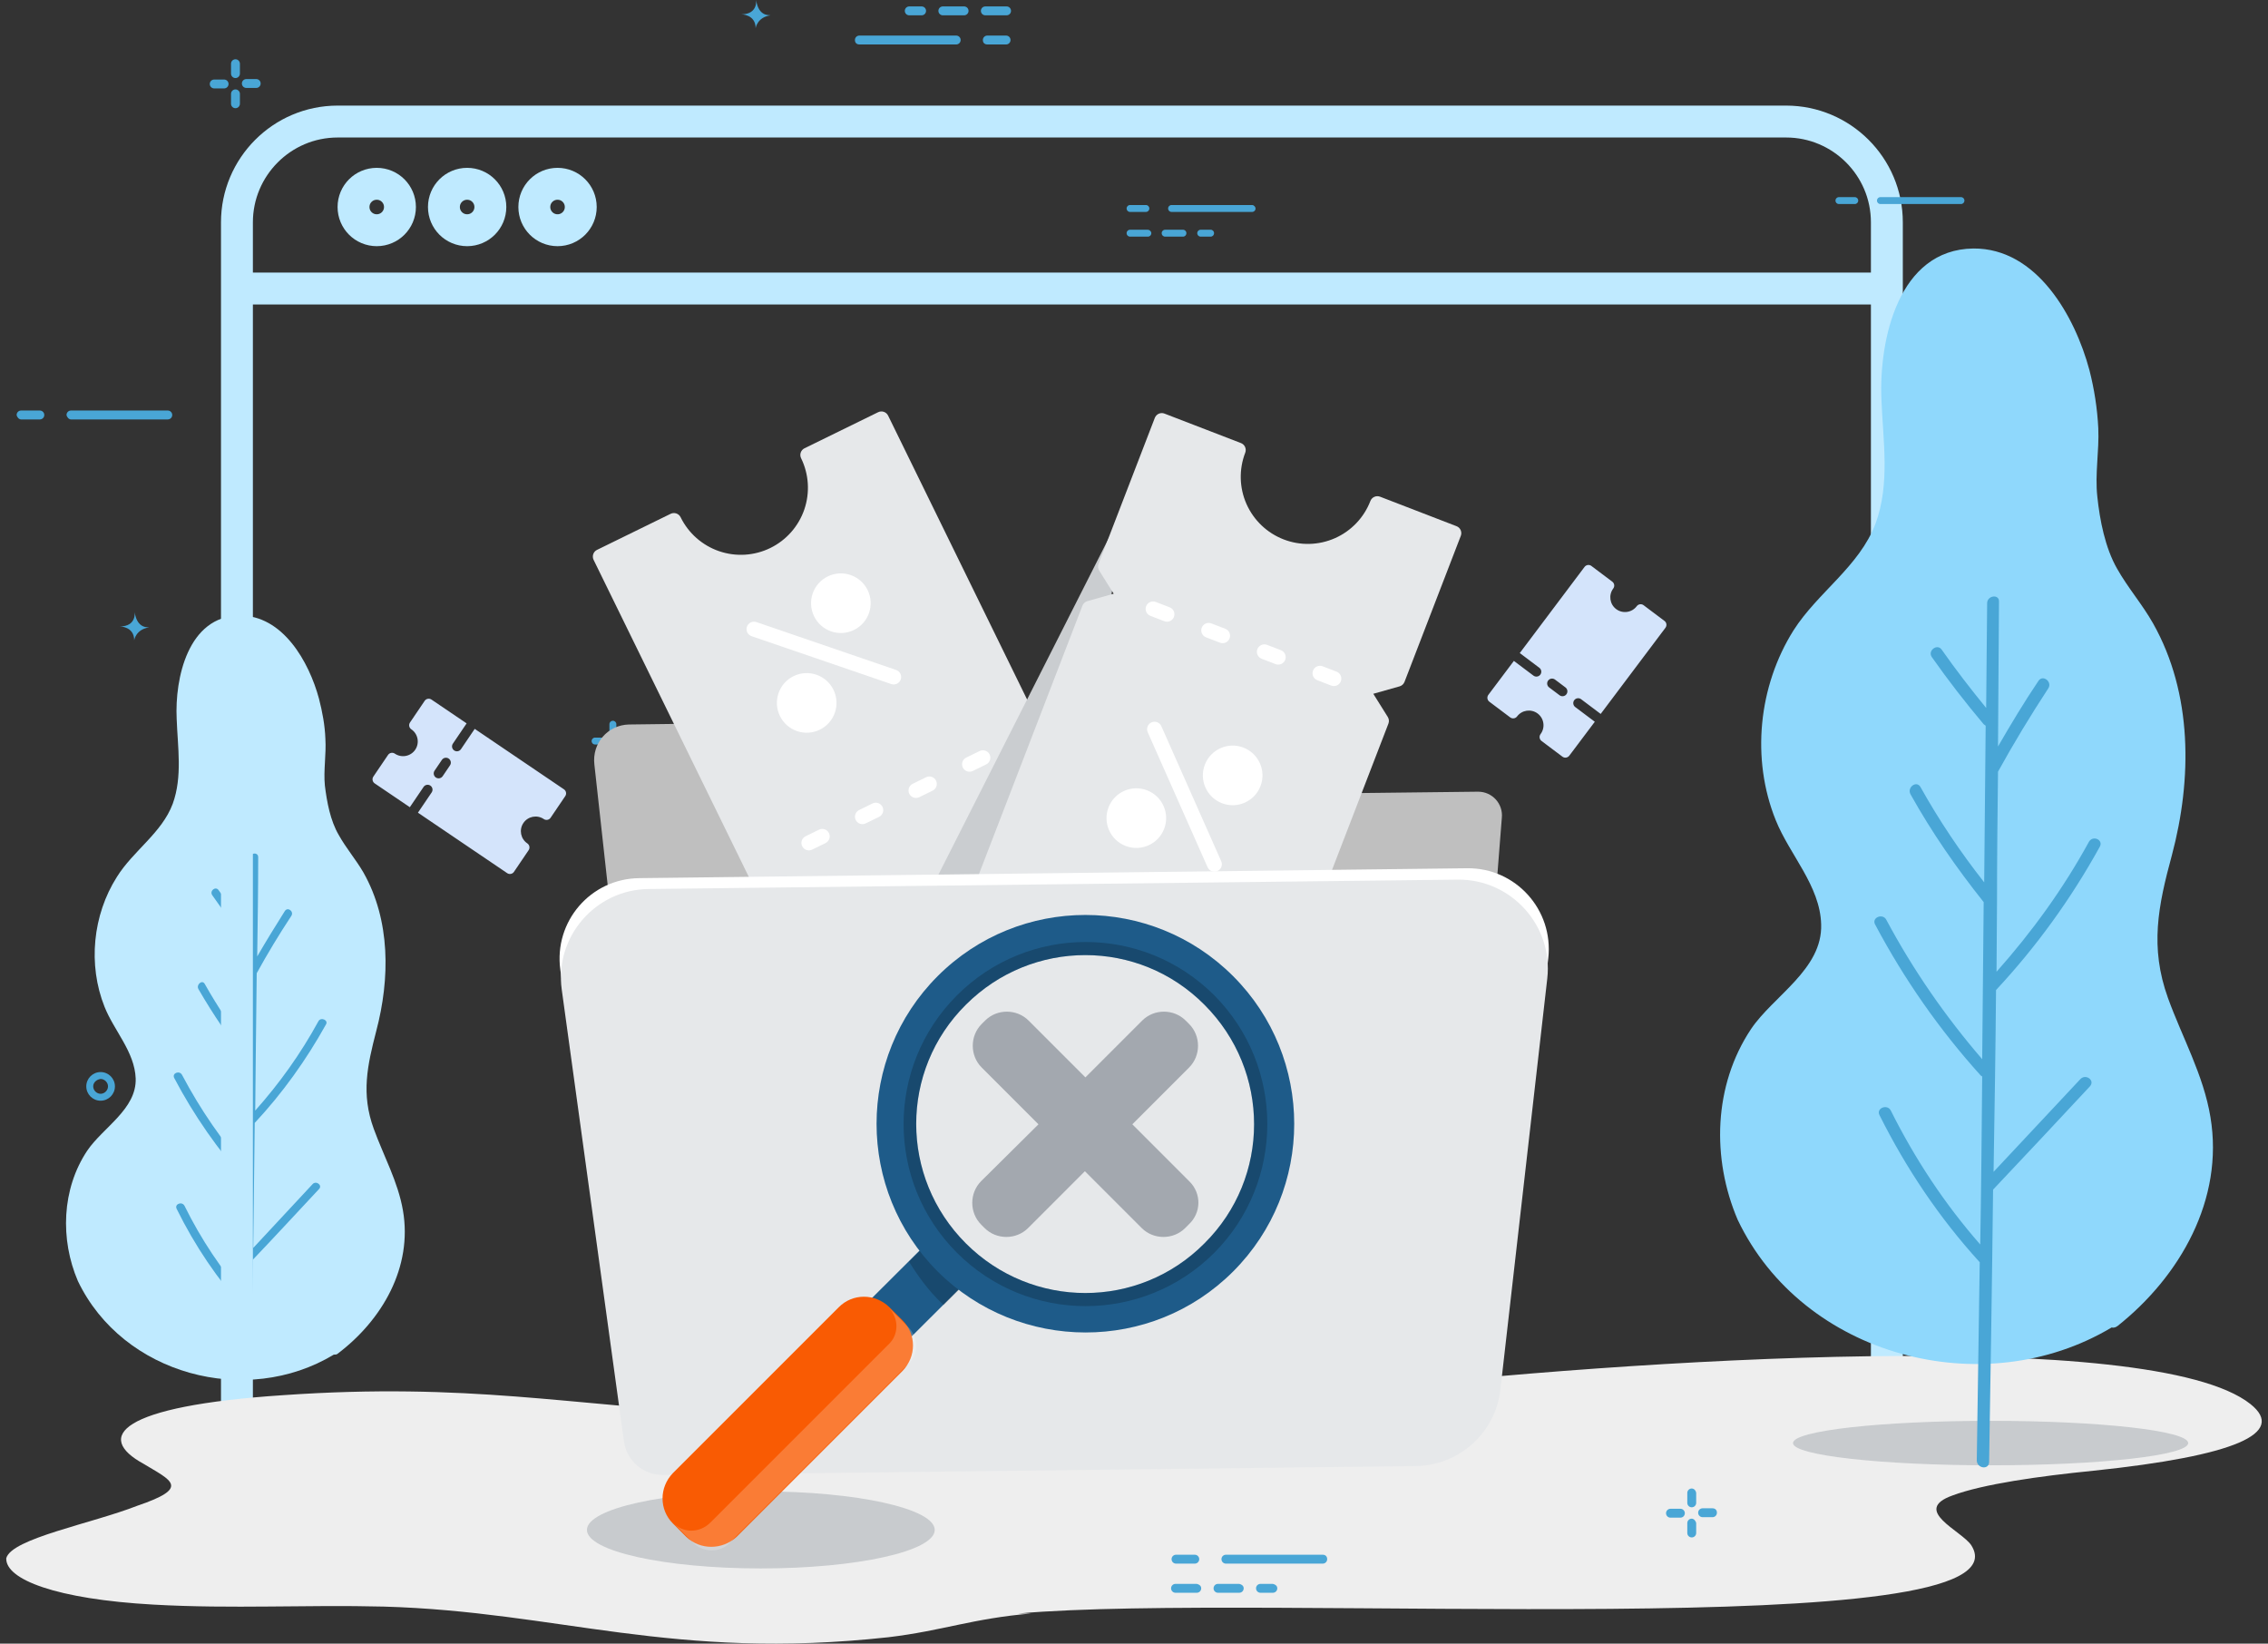<svg width="138" height="100" viewBox="0 0 138 100" fill="none" xmlns="http://www.w3.org/2000/svg">
<rect x="0" y="0" width="138" height="100" fill="#333333" stroke="none"/>
<path d="M24.517 73.641C24.216 71.897 23.344 70.334 22.743 68.681C21.962 66.547 22.352 64.834 22.893 62.73C23.735 59.544 23.765 55.997 22.112 53.081C21.661 52.3 21.06 51.608 20.609 50.797C20.098 49.925 19.888 48.783 19.767 47.791C19.677 46.859 19.858 45.898 19.798 44.936C19.767 44.124 19.617 43.313 19.407 42.501C18.806 40.277 17.213 37.421 14.568 37.451C11.442 37.481 10.63 41.269 10.75 43.733C10.81 45.447 11.111 47.25 10.51 48.903C9.849 50.677 8.105 51.759 7.113 53.352C5.641 55.666 5.34 58.702 6.362 61.257C6.933 62.7 8.195 63.992 8.256 65.615C8.316 67.479 6.272 68.591 5.31 70.004C3.747 72.348 3.657 75.414 4.739 77.939C7.474 83.65 14.988 85.633 20.309 82.417C20.399 82.417 20.489 82.417 20.549 82.357C23.254 80.313 25.118 77.097 24.517 73.641Z" fill="#BFEAFF"/>
<path d="M14.808 87.978C14.868 85.213 14.898 82.478 14.928 79.712C13.245 77.849 11.862 75.805 10.75 73.55C10.6 73.25 11.081 73.07 11.231 73.37C12.223 75.384 13.486 77.278 14.958 78.961C14.988 76.616 15.018 74.302 15.049 71.957C15.018 71.957 15.018 71.927 14.988 71.897C13.275 69.974 11.802 67.87 10.6 65.585C10.45 65.285 10.931 65.104 11.081 65.405C12.193 67.509 13.516 69.433 15.079 71.206C15.109 69.012 15.139 66.818 15.139 64.653C13.996 63.241 12.975 61.738 12.073 60.175C11.922 59.904 12.313 59.574 12.464 59.874C13.245 61.257 14.147 62.61 15.109 63.872C15.139 61.678 15.139 59.514 15.169 57.319C15.139 57.319 15.109 57.289 15.079 57.259C14.297 56.358 13.576 55.426 12.914 54.464C12.734 54.194 13.125 53.893 13.305 54.163C13.906 55.005 14.508 55.817 15.169 56.598C15.169 55.125 15.199 53.683 15.199 52.21C15.199 51.879 15.71 51.819 15.71 52.15C15.71 54.163 15.68 56.177 15.65 58.191C16.191 57.259 16.762 56.328 17.333 55.426C17.513 55.155 17.904 55.456 17.724 55.727C16.972 56.869 16.281 58.011 15.62 59.213C15.59 60.986 15.59 62.76 15.559 64.533C15.559 64.563 15.559 64.563 15.559 64.593C15.559 65.585 15.529 66.577 15.529 67.569C17.002 65.916 18.295 64.112 19.377 62.129C19.527 61.858 20.008 62.069 19.828 62.339C18.625 64.503 17.183 66.517 15.499 68.32C15.469 70.845 15.439 73.37 15.409 75.925C16.611 74.633 17.814 73.34 19.016 72.048C19.227 71.807 19.647 72.108 19.407 72.348C18.054 73.791 16.732 75.234 15.379 76.647C15.319 80.434 15.259 84.221 15.199 88.038C15.289 88.369 14.778 88.309 14.808 87.978Z" fill="#49A6D6"/>
<path d="M14.447 17.554H114.809" stroke="#BFEAFF" stroke-width="1.941" stroke-miterlimit="10"/>
<path d="M108.677 91.676H20.549C17.183 91.676 14.417 88.94 14.417 85.544V13.526C14.417 10.16 17.153 7.395 20.549 7.395H108.677C112.044 7.395 114.809 10.13 114.809 13.526V85.544C114.809 88.94 112.074 91.676 108.677 91.676Z" stroke="#BFEAFF" stroke-width="1.941" stroke-miterlimit="10"/>
<path d="M24.336 12.594C24.336 13.376 23.705 14.007 22.924 14.007C22.142 14.007 21.511 13.376 21.511 12.594C21.511 11.813 22.142 11.182 22.924 11.182C23.705 11.182 24.336 11.813 24.336 12.594Z" stroke="#BFEAFF" stroke-width="1.941" stroke-miterlimit="10"/>
<path d="M29.837 12.594C29.837 13.376 29.206 14.007 28.424 14.007C27.643 14.007 27.011 13.376 27.011 12.594C27.011 11.813 27.643 11.182 28.424 11.182C29.206 11.182 29.837 11.813 29.837 12.594Z" stroke="#BFEAFF" stroke-width="1.941" stroke-miterlimit="10"/>
<path d="M35.337 12.594C35.337 13.376 34.706 14.007 33.925 14.007C33.143 14.007 32.512 13.376 32.512 12.594C32.512 11.813 33.143 11.182 33.925 11.182C34.706 11.182 35.337 11.813 35.337 12.594Z" stroke="#BFEAFF" stroke-width="1.941" stroke-miterlimit="10"/>
<path d="M61.968 98.167C76.757 96.845 123.796 100.121 119.949 94.019C119.348 93.118 116.282 91.885 118.807 90.984C120.67 90.292 124.067 89.811 127.373 89.481C136 88.579 139.156 87.196 136.931 85.423C130.95 80.674 99.149 82.688 82.467 84.611C70.625 86.024 56.588 86.595 44.264 85.994C34.616 85.513 28.544 84.1 17.243 84.882C7.204 85.543 5.761 87.437 8.737 89.06C10.42 90.082 11.622 90.503 8.346 91.615C5.58 92.697 0.711 93.599 0.381 94.801C0.32 96.093 3.416 97.296 9.338 97.626C14.177 97.897 18.565 97.626 23.344 97.746C33.985 98.047 40.898 101.053 54.063 99.61C57.339 99.219 59.173 98.468 62.75 98.167" fill="#EEEEEE"/>
<path opacity="0.5" d="M121.121 89.15C127.764 89.15 133.144 88.549 133.144 87.798C133.144 87.046 127.764 86.445 121.121 86.445C114.479 86.445 109.098 87.046 109.098 87.798C109.098 88.549 114.479 89.15 121.121 89.15Z" fill="#A3A8AF"/>
<path d="M80.484 94.591H74.592C74.442 94.591 74.322 94.711 74.322 94.861C74.322 95.012 74.442 95.132 74.592 95.132H80.484C80.634 95.132 80.754 95.012 80.754 94.861C80.754 94.681 80.634 94.591 80.484 94.591Z" fill="#49A6D6"/>
<path d="M72.699 94.591H71.557C71.406 94.591 71.286 94.711 71.286 94.861C71.286 95.012 71.406 95.132 71.557 95.132H72.699C72.849 95.132 72.969 95.012 72.969 94.861C72.969 94.711 72.849 94.591 72.699 94.591Z" fill="#49A6D6"/>
<path d="M77.718 96.635C77.718 96.785 77.598 96.905 77.448 96.905H76.696C76.546 96.905 76.426 96.785 76.426 96.635C76.426 96.484 76.546 96.364 76.696 96.364H77.448C77.598 96.394 77.718 96.484 77.718 96.635ZM75.674 96.635C75.674 96.785 75.554 96.905 75.404 96.905H74.111C73.961 96.905 73.841 96.785 73.841 96.635C73.841 96.484 73.961 96.364 74.111 96.364H75.404C75.554 96.394 75.674 96.484 75.674 96.635ZM73.089 96.635C73.089 96.785 72.969 96.905 72.819 96.905H71.526C71.376 96.905 71.256 96.785 71.256 96.635C71.256 96.484 71.376 96.364 71.526 96.364H72.819C72.969 96.394 73.089 96.484 73.089 96.635Z" fill="#49A6D6"/>
<path d="M102.936 92.397C102.786 92.397 102.666 92.517 102.666 92.667V93.268C102.666 93.418 102.786 93.539 102.936 93.539C103.087 93.539 103.207 93.418 103.207 93.268V92.667C103.177 92.517 103.057 92.397 102.936 92.397Z" fill="#49A6D6"/>
<path d="M102.245 91.795H101.644C101.494 91.795 101.373 91.915 101.373 92.065C101.373 92.216 101.494 92.336 101.644 92.336H102.245C102.395 92.336 102.516 92.216 102.516 92.065C102.516 91.915 102.395 91.795 102.245 91.795Z" fill="#49A6D6"/>
<path d="M102.936 90.562C102.786 90.562 102.666 90.683 102.666 90.833V91.434C102.666 91.585 102.786 91.705 102.936 91.705C103.087 91.705 103.207 91.585 103.207 91.434V90.833C103.177 90.653 103.057 90.562 102.936 90.562Z" fill="#49A6D6"/>
<path d="M104.199 91.766H103.598C103.447 91.766 103.327 91.886 103.327 92.036C103.327 92.186 103.447 92.307 103.598 92.307H104.199C104.349 92.307 104.469 92.186 104.469 92.036C104.469 91.856 104.349 91.766 104.199 91.766Z" fill="#49A6D6"/>
<path d="M14.327 5.44C14.177 5.44 14.057 5.561 14.057 5.711V6.312C14.057 6.462 14.177 6.583 14.327 6.583C14.477 6.583 14.598 6.462 14.598 6.312V5.711C14.598 5.561 14.477 5.44 14.327 5.44Z" fill="#49A6D6"/>
<path d="M13.636 4.839H13.035C12.884 4.839 12.764 4.959 12.764 5.109C12.764 5.26 12.884 5.38 13.035 5.38H13.636C13.786 5.38 13.906 5.26 13.906 5.109C13.906 4.959 13.786 4.839 13.636 4.839Z" fill="#49A6D6"/>
<path d="M14.327 3.606C14.177 3.606 14.057 3.727 14.057 3.877V4.478C14.057 4.628 14.177 4.749 14.327 4.749C14.477 4.749 14.598 4.628 14.598 4.478V3.877C14.598 3.727 14.477 3.606 14.327 3.606Z" fill="#49A6D6"/>
<path d="M15.59 4.81H14.989C14.838 4.81 14.718 4.93 14.718 5.08C14.718 5.23 14.838 5.351 14.989 5.351H15.59C15.74 5.351 15.86 5.23 15.86 5.08C15.86 4.93 15.74 4.81 15.59 4.81Z" fill="#49A6D6"/>
<path d="M52.29 2.705H58.181C58.331 2.705 58.452 2.585 58.452 2.435C58.452 2.284 58.331 2.164 58.181 2.164H52.29C52.139 2.164 52.019 2.284 52.019 2.435C52.019 2.615 52.139 2.705 52.29 2.705Z" fill="#49A6D6"/>
<path d="M60.075 2.705H61.217C61.367 2.705 61.487 2.585 61.487 2.435C61.487 2.284 61.367 2.164 61.217 2.164H60.075C59.924 2.164 59.804 2.284 59.804 2.435C59.804 2.615 59.924 2.705 60.075 2.705Z" fill="#49A6D6"/>
<path d="M55.055 0.661C55.055 0.511 55.175 0.391 55.325 0.391H56.077C56.227 0.391 56.347 0.511 56.347 0.661C56.347 0.811 56.227 0.932 56.077 0.932H55.325C55.175 0.932 55.055 0.811 55.055 0.661ZM57.099 0.661C57.099 0.511 57.219 0.391 57.369 0.391H58.662C58.812 0.391 58.932 0.511 58.932 0.661C58.932 0.811 58.812 0.932 58.662 0.932H57.369C57.219 0.932 57.099 0.811 57.099 0.661ZM59.684 0.661C59.684 0.511 59.804 0.391 59.954 0.391H61.247C61.397 0.391 61.517 0.511 61.517 0.661C61.517 0.811 61.397 0.932 61.247 0.932H59.954C59.804 0.932 59.684 0.811 59.684 0.661Z" fill="#49A6D6"/>
<path d="M4.318 25.519H10.209C10.36 25.519 10.48 25.398 10.48 25.248C10.48 25.098 10.36 24.977 10.209 24.977H4.318C4.168 24.977 4.048 25.098 4.048 25.248C4.078 25.398 4.198 25.519 4.318 25.519Z" fill="#49A6D6"/>
<path d="M1.282 25.519H2.424C2.575 25.519 2.695 25.398 2.695 25.248C2.695 25.098 2.575 24.977 2.424 24.977H1.282C1.132 24.977 1.012 25.098 1.012 25.248C1.042 25.398 1.162 25.519 1.282 25.519Z" fill="#49A6D6"/>
<path d="M46.008 0C46.008 0 46.128 0.872 45.106 0.872C45.106 0.872 45.978 0.872 45.978 1.713C45.978 1.713 46.068 1.052 46.88 0.932C46.849 0.902 46.158 1.052 46.008 0Z" fill="#49A6D6"/>
<path d="M8.195 37.241C8.195 37.241 8.316 38.113 7.294 38.113C7.294 38.113 8.165 38.113 8.165 38.955C8.165 38.955 8.256 38.293 9.067 38.173C9.037 38.143 8.346 38.293 8.195 37.241Z" fill="#49A6D6"/>
<path d="M5.25 66.096C5.25 65.615 5.641 65.225 6.121 65.225C6.602 65.225 6.993 65.615 6.993 66.096C6.993 66.577 6.602 66.968 6.121 66.968C5.641 66.968 5.25 66.577 5.25 66.096ZM5.671 66.096C5.671 66.337 5.881 66.547 6.121 66.547C6.362 66.547 6.572 66.337 6.572 66.096C6.572 65.856 6.362 65.645 6.121 65.645C5.881 65.675 5.671 65.856 5.671 66.096Z" fill="#49A6D6"/>
<path d="M69.723 12.474H68.761C68.641 12.474 68.551 12.564 68.551 12.684C68.551 12.804 68.641 12.894 68.761 12.894H69.723C69.843 12.894 69.933 12.804 69.933 12.684C69.933 12.564 69.843 12.474 69.723 12.474Z" fill="#49A6D6"/>
<path d="M76.185 12.474H71.286C71.166 12.474 71.076 12.564 71.076 12.684C71.076 12.804 71.166 12.894 71.286 12.894H76.185C76.306 12.894 76.396 12.804 76.396 12.684C76.396 12.594 76.306 12.474 76.185 12.474Z" fill="#49A6D6"/>
<path d="M73.871 14.187C73.871 14.307 73.781 14.397 73.66 14.397H73.059C72.939 14.397 72.849 14.307 72.849 14.187C72.849 14.067 72.939 13.977 73.059 13.977H73.66C73.781 13.977 73.871 14.067 73.871 14.187ZM72.188 14.187C72.188 14.307 72.098 14.397 71.977 14.397H70.895C70.775 14.397 70.685 14.307 70.685 14.187C70.685 14.067 70.775 13.977 70.895 13.977H71.977C72.098 13.977 72.188 14.067 72.188 14.187ZM70.054 14.187C70.054 14.307 69.963 14.397 69.843 14.397H68.761C68.641 14.397 68.551 14.307 68.551 14.187C68.551 14.067 68.641 13.977 68.761 13.977H69.843C69.933 13.977 70.054 14.067 70.054 14.187Z" fill="#49A6D6"/>
<path d="M37.291 45.387C37.171 45.387 37.081 45.477 37.081 45.597V46.108C37.081 46.228 37.171 46.319 37.291 46.319C37.411 46.319 37.502 46.228 37.502 46.108V45.597C37.502 45.477 37.411 45.387 37.291 45.387Z" fill="#49A6D6"/>
<path d="M36.72 44.876H36.209C36.089 44.876 35.999 44.966 35.999 45.086C35.999 45.207 36.089 45.297 36.209 45.297H36.72C36.84 45.297 36.93 45.207 36.93 45.086C36.93 44.966 36.84 44.876 36.72 44.876Z" fill="#49A6D6"/>
<path d="M37.291 43.853C37.171 43.853 37.081 43.944 37.081 44.064V44.575C37.081 44.695 37.171 44.785 37.291 44.785C37.411 44.785 37.502 44.695 37.502 44.575V44.064C37.502 43.944 37.411 43.853 37.291 43.853Z" fill="#49A6D6"/>
<path d="M38.343 44.846H37.832C37.712 44.846 37.622 44.936 37.622 45.056C37.622 45.176 37.712 45.267 37.832 45.267H38.343C38.463 45.267 38.554 45.176 38.554 45.056C38.554 44.936 38.463 44.846 38.343 44.846Z" fill="#49A6D6"/>
<path d="M118.266 28.314C118.146 28.314 118.055 28.405 118.055 28.525V29.036C118.055 29.156 118.146 29.246 118.266 29.246C118.386 29.246 118.476 29.156 118.476 29.036V28.525C118.506 28.405 118.386 28.314 118.266 28.314Z" fill="#49A6D6"/>
<path d="M117.725 27.803H117.214C117.094 27.803 117.003 27.893 117.003 28.013C117.003 28.133 117.094 28.224 117.214 28.224H117.725C117.845 28.224 117.935 28.133 117.935 28.013C117.935 27.893 117.845 27.803 117.725 27.803Z" fill="#49A6D6"/>
<path d="M118.266 26.781C118.146 26.781 118.055 26.871 118.055 26.992V27.503C118.055 27.623 118.146 27.713 118.266 27.713C118.386 27.713 118.476 27.623 118.476 27.503V26.992C118.506 26.871 118.386 26.781 118.266 26.781Z" fill="#49A6D6"/>
<path d="M119.348 27.773H118.837C118.717 27.773 118.627 27.864 118.627 27.984C118.627 28.104 118.717 28.194 118.837 28.194H119.348C119.468 28.194 119.558 28.104 119.558 27.984C119.558 27.864 119.468 27.773 119.348 27.773Z" fill="#49A6D6"/>
<path d="M114.418 12.414H119.318C119.438 12.414 119.528 12.324 119.528 12.204C119.528 12.083 119.438 11.993 119.318 11.993H114.418C114.298 11.993 114.208 12.083 114.208 12.204C114.208 12.324 114.298 12.414 114.418 12.414Z" fill="#49A6D6"/>
<path d="M111.894 12.414H112.855C112.976 12.414 113.066 12.324 113.066 12.204C113.066 12.083 112.976 11.993 112.855 11.993H111.894C111.773 11.993 111.683 12.083 111.683 12.204C111.683 12.324 111.773 12.414 111.894 12.414Z" fill="#49A6D6"/>
<path d="M134.497 67.96C134.076 65.405 132.783 63.121 131.912 60.716C130.8 57.62 131.311 55.126 132.152 52.03C133.385 47.401 133.415 42.201 131.01 37.933C130.349 36.761 129.477 35.769 128.816 34.596C128.094 33.334 127.764 31.651 127.614 30.208C127.463 28.826 127.734 27.443 127.674 26.06C127.614 24.858 127.433 23.686 127.133 22.513C126.261 19.267 123.947 15.089 120.069 15.119C115.5 15.179 114.328 20.68 114.478 24.287C114.569 26.782 115.02 29.427 114.118 31.861C113.126 34.476 110.601 36.039 109.128 38.354C106.994 41.75 106.543 46.169 108.046 49.896C108.888 52 110.751 53.893 110.811 56.238C110.902 58.973 107.896 60.596 106.543 62.61C104.259 66.037 104.139 70.485 105.732 74.212C109.699 82.538 120.7 85.424 128.485 80.765C128.605 80.795 128.726 80.765 128.846 80.675C132.633 77.669 135.338 72.98 134.497 67.96Z" fill="#8FD8FC"/>
<path d="M120.28 88.85C120.34 84.822 120.4 80.824 120.46 76.796C117.995 74.091 115.981 71.086 114.358 67.839C114.148 67.419 114.839 67.148 115.05 67.569C116.522 70.514 118.326 73.25 120.49 75.715C120.55 72.318 120.58 68.921 120.61 65.495C120.58 65.465 120.55 65.465 120.52 65.435C117.995 62.639 115.861 59.574 114.088 56.237C113.877 55.816 114.569 55.546 114.779 55.967C116.402 59.002 118.356 61.828 120.61 64.443C120.64 61.257 120.67 58.071 120.7 54.885C119.047 52.811 117.544 50.647 116.252 48.332C116.012 47.911 116.613 47.461 116.853 47.881C117.995 49.925 119.288 51.849 120.731 53.682C120.761 50.496 120.791 47.34 120.821 44.154C120.791 44.124 120.731 44.094 120.7 44.064C119.588 42.742 118.536 41.389 117.544 39.976C117.274 39.586 117.875 39.135 118.146 39.525C118.987 40.728 119.919 41.93 120.851 43.072C120.881 40.938 120.881 38.804 120.911 36.7C120.911 36.219 121.662 36.129 121.632 36.61C121.602 39.555 121.602 42.501 121.572 45.417C122.354 44.064 123.165 42.711 124.037 41.419C124.307 41.028 124.878 41.479 124.638 41.87C123.556 43.523 122.534 45.206 121.572 46.95C121.542 49.535 121.512 52.119 121.512 54.704C121.512 54.734 121.512 54.764 121.512 54.794C121.512 56.237 121.482 57.68 121.482 59.123C123.646 56.688 125.54 54.073 127.103 51.218C127.343 50.797 128.004 51.097 127.764 51.518C126.021 54.674 123.917 57.59 121.452 60.235C121.422 63.932 121.362 67.599 121.302 71.296C123.075 69.402 124.818 67.539 126.592 65.645C126.922 65.315 127.493 65.735 127.163 66.096C125.209 68.2 123.255 70.274 121.272 72.378C121.211 77.909 121.121 83.439 121.031 88.97C121.001 89.451 120.28 89.331 120.28 88.85Z" fill="#49A6D6"/>
<path d="M52.637 43.898L38.27 44.079C36.977 44.109 36.016 45.221 36.166 46.513L39.292 74.858L89.458 74.256L91.381 49.76C91.471 48.918 90.81 48.167 89.939 48.167L56.154 48.557L54.952 45.191C54.471 44.379 53.599 43.898 52.637 43.898Z" fill="#BFBFBF"/>
<path d="M41.413 31.469C41.36 31.361 41.267 31.278 41.153 31.239C41.039 31.2 40.914 31.208 40.806 31.261L36.326 33.455C36.218 33.507 36.136 33.601 36.097 33.715C36.058 33.829 36.066 33.953 36.118 34.061L46.289 54.833C46.32 54.896 46.365 54.951 46.421 54.994C46.477 55.036 46.542 55.065 46.611 55.078L48.245 55.39L47.489 56.871C47.457 56.933 47.44 57.003 47.439 57.073C47.439 57.143 47.454 57.213 47.485 57.276L51.673 65.829C51.726 65.937 51.82 66.02 51.934 66.059C52.047 66.098 52.172 66.09 52.28 66.037L56.76 63.843C56.868 63.79 56.951 63.697 56.99 63.583C57.029 63.469 57.021 63.345 56.968 63.237C56.492 62.264 56.422 61.143 56.772 60.119C57.123 59.095 57.866 58.252 58.839 57.776C59.811 57.3 60.932 57.23 61.956 57.581C62.98 57.932 63.823 58.675 64.299 59.647C64.352 59.755 64.445 59.838 64.559 59.877C64.673 59.916 64.798 59.908 64.906 59.855L69.386 57.661C69.494 57.608 69.576 57.515 69.615 57.401C69.654 57.287 69.646 57.163 69.594 57.054L65.406 48.502C65.375 48.438 65.329 48.383 65.273 48.341C65.218 48.298 65.152 48.269 65.083 48.256L63.45 47.945L64.206 46.464C64.238 46.401 64.255 46.332 64.255 46.261C64.256 46.191 64.24 46.121 64.209 46.058L54.039 25.287C53.986 25.179 53.892 25.096 53.778 25.057C53.665 25.018 53.54 25.026 53.432 25.079L48.952 27.273C48.844 27.325 48.761 27.419 48.722 27.533C48.683 27.646 48.691 27.771 48.744 27.879C49.22 28.851 49.29 29.973 48.94 30.997C48.589 32.021 47.846 32.864 46.873 33.34C45.901 33.816 44.78 33.886 43.756 33.535C42.732 33.184 41.889 32.441 41.413 31.469Z" fill="#E6E8EA"/>
<path d="M50.714 41.968C50.274 41.068 49.187 40.696 48.287 41.136C47.388 41.577 47.016 42.663 47.456 43.563C47.897 44.463 48.983 44.835 49.883 44.395C50.783 43.954 51.155 42.868 50.714 41.968Z" fill="white"/>
<path d="M52.793 35.901C52.352 35.002 51.266 34.63 50.366 35.07C49.466 35.511 49.094 36.597 49.535 37.497C49.975 38.397 51.062 38.769 51.961 38.328C52.861 37.888 53.233 36.801 52.793 35.901Z" fill="white"/>
<path d="M45.449 38.13C45.429 38.187 45.421 38.246 45.425 38.306C45.429 38.365 45.444 38.423 45.47 38.477C45.496 38.53 45.533 38.578 45.578 38.617C45.622 38.657 45.674 38.687 45.73 38.706L54.224 41.616C54.281 41.637 54.341 41.646 54.401 41.643C54.461 41.64 54.52 41.625 54.575 41.599C54.629 41.573 54.678 41.536 54.718 41.491C54.758 41.446 54.788 41.394 54.808 41.337C54.827 41.28 54.835 41.219 54.831 41.159C54.827 41.099 54.811 41.041 54.784 40.987C54.757 40.933 54.72 40.885 54.674 40.846C54.629 40.806 54.575 40.777 54.518 40.758L46.024 37.848C45.968 37.829 45.908 37.821 45.849 37.825C45.79 37.828 45.731 37.844 45.678 37.87C45.624 37.896 45.577 37.933 45.537 37.977C45.498 38.022 45.468 38.074 45.449 38.13Z" fill="white"/>
<path d="M50.439 50.687C50.492 50.795 50.5 50.919 50.461 51.033C50.422 51.147 50.339 51.24 50.231 51.293L49.416 51.692C49.308 51.745 49.184 51.753 49.07 51.714C48.956 51.675 48.863 51.592 48.81 51.484C48.757 51.376 48.749 51.252 48.788 51.138C48.827 51.024 48.91 50.931 49.018 50.878L49.832 50.479C49.94 50.426 50.065 50.418 50.179 50.457C50.292 50.496 50.386 50.579 50.439 50.687Z" fill="white"/>
<path d="M53.697 49.091C53.75 49.199 53.758 49.324 53.719 49.437C53.68 49.551 53.597 49.645 53.489 49.698L52.675 50.096C52.567 50.149 52.442 50.157 52.328 50.118C52.215 50.079 52.121 49.997 52.068 49.889C52.015 49.781 52.007 49.656 52.046 49.542C52.085 49.428 52.168 49.335 52.276 49.282L53.09 48.883C53.198 48.83 53.323 48.822 53.437 48.861C53.55 48.9 53.644 48.983 53.697 49.091Z" fill="white"/>
<path d="M56.955 47.496C57.008 47.604 57.016 47.729 56.977 47.843C56.938 47.956 56.855 48.05 56.748 48.103L55.933 48.502C55.825 48.555 55.7 48.562 55.587 48.523C55.473 48.484 55.379 48.402 55.326 48.294C55.273 48.186 55.266 48.061 55.304 47.947C55.343 47.834 55.426 47.74 55.534 47.687L56.349 47.288C56.457 47.236 56.581 47.228 56.695 47.267C56.809 47.306 56.903 47.388 56.955 47.496Z" fill="white"/>
<path d="M60.214 45.901C60.267 46.008 60.274 46.133 60.235 46.247C60.196 46.361 60.114 46.454 60.006 46.507L59.191 46.906C59.083 46.959 58.959 46.967 58.845 46.928C58.731 46.889 58.637 46.806 58.584 46.698C58.532 46.59 58.524 46.466 58.563 46.352C58.602 46.238 58.684 46.144 58.792 46.092L59.607 45.693C59.715 45.64 59.84 45.632 59.953 45.671C60.067 45.71 60.161 45.792 60.214 45.901Z" fill="white"/>
<path d="M68.359 31.434L67.518 32.637L52.955 61.4L59.169 64.54L63.376 63.84L68.359 31.434Z" fill="#CACDD0"/>
<path d="M70.661 63.483C70.618 63.596 70.621 63.721 70.67 63.831C70.719 63.94 70.809 64.026 70.921 64.07L75.576 65.864C75.688 65.907 75.813 65.904 75.923 65.855C76.033 65.807 76.119 65.716 76.162 65.604L84.481 44.024C84.506 43.959 84.516 43.888 84.509 43.818C84.502 43.748 84.479 43.68 84.442 43.621L83.56 42.211L85.16 41.759C85.228 41.74 85.29 41.705 85.342 41.658C85.394 41.61 85.434 41.551 85.46 41.486L88.885 32.6C88.928 32.488 88.925 32.363 88.876 32.253C88.828 32.143 88.737 32.057 88.625 32.014L83.971 30.219C83.858 30.176 83.734 30.179 83.624 30.228C83.514 30.277 83.428 30.367 83.384 30.479C82.995 31.489 82.22 32.303 81.231 32.742C80.241 33.181 79.118 33.209 78.108 32.819C77.098 32.43 76.284 31.655 75.845 30.666C75.406 29.677 75.379 28.553 75.768 27.543C75.811 27.431 75.808 27.306 75.759 27.196C75.711 27.086 75.62 27 75.508 26.957L70.853 25.163C70.741 25.119 70.617 25.123 70.507 25.171C70.397 25.22 70.311 25.311 70.267 25.423L66.842 34.309C66.817 34.374 66.807 34.445 66.814 34.515C66.82 34.585 66.843 34.653 66.881 34.712L67.763 36.122L66.163 36.574C66.095 36.593 66.033 36.628 65.981 36.675C65.929 36.723 65.888 36.782 65.863 36.847L57.544 58.427C57.501 58.539 57.504 58.664 57.553 58.774C57.602 58.884 57.692 58.97 57.804 59.013L62.459 60.807C62.571 60.851 62.696 60.848 62.806 60.799C62.916 60.75 63.002 60.66 63.045 60.547C63.434 59.537 64.209 58.724 65.198 58.285C66.188 57.846 67.311 57.818 68.321 58.207C69.331 58.597 70.145 59.371 70.584 60.361C71.023 61.35 71.051 62.474 70.661 63.483Z" fill="#E6E8EA"/>
<path d="M73.311 46.523C72.951 47.458 73.417 48.508 74.352 48.868C75.286 49.229 76.336 48.763 76.697 47.828C77.057 46.894 76.591 45.844 75.656 45.483C74.722 45.123 73.672 45.589 73.311 46.523Z" fill="white"/>
<path d="M67.449 49.123C67.089 50.058 67.554 51.108 68.489 51.468C69.424 51.828 70.474 51.363 70.834 50.428C71.195 49.493 70.729 48.443 69.794 48.083C68.859 47.722 67.809 48.188 67.449 49.123Z" fill="white"/>
<path d="M74.077 52.994C74.131 52.97 74.18 52.935 74.221 52.892C74.262 52.849 74.295 52.798 74.316 52.743C74.337 52.687 74.348 52.628 74.346 52.568C74.345 52.509 74.332 52.45 74.307 52.396L70.667 44.188C70.644 44.133 70.609 44.083 70.566 44.041C70.523 43.998 70.472 43.965 70.416 43.943C70.36 43.921 70.3 43.91 70.24 43.912C70.18 43.913 70.121 43.926 70.066 43.95C70.011 43.975 69.961 44.01 69.92 44.054C69.878 44.098 69.846 44.149 69.825 44.206C69.804 44.262 69.794 44.322 69.796 44.382C69.799 44.442 69.813 44.501 69.838 44.556L73.478 52.764C73.502 52.818 73.537 52.867 73.58 52.908C73.623 52.949 73.674 52.981 73.73 53.003C73.785 53.024 73.844 53.035 73.904 53.033C73.964 53.032 74.022 53.018 74.077 52.994Z" fill="white"/>
<path d="M79.893 40.798C79.936 40.686 80.022 40.595 80.132 40.547C80.242 40.498 80.367 40.495 80.479 40.538L81.325 40.864C81.437 40.907 81.528 40.994 81.577 41.103C81.625 41.213 81.628 41.338 81.585 41.45C81.542 41.563 81.456 41.653 81.346 41.702C81.236 41.751 81.111 41.754 80.999 41.711L80.153 41.384C80.04 41.341 79.95 41.255 79.901 41.145C79.853 41.035 79.849 40.91 79.893 40.798Z" fill="white"/>
<path d="M76.508 39.493C76.551 39.381 76.637 39.291 76.747 39.242C76.857 39.193 76.982 39.19 77.094 39.233L77.94 39.559C78.052 39.603 78.143 39.689 78.192 39.799C78.24 39.909 78.243 40.034 78.2 40.146C78.157 40.258 78.071 40.348 77.961 40.397C77.851 40.446 77.726 40.449 77.614 40.406L76.768 40.08C76.655 40.036 76.565 39.95 76.516 39.84C76.467 39.73 76.464 39.605 76.508 39.493Z" fill="white"/>
<path d="M73.123 38.189C73.166 38.076 73.252 37.986 73.362 37.937C73.472 37.889 73.597 37.885 73.709 37.929L74.555 38.255C74.667 38.298 74.758 38.384 74.807 38.494C74.855 38.604 74.858 38.729 74.815 38.841C74.772 38.953 74.686 39.044 74.576 39.093C74.466 39.141 74.341 39.144 74.229 39.101L73.383 38.775C73.27 38.732 73.18 38.646 73.131 38.536C73.082 38.426 73.079 38.301 73.123 38.189Z" fill="white"/>
<path d="M69.738 36.883C69.781 36.771 69.867 36.68 69.977 36.632C70.087 36.583 70.212 36.58 70.324 36.623L71.17 36.949C71.282 36.992 71.373 37.078 71.421 37.188C71.47 37.298 71.473 37.423 71.43 37.535C71.387 37.648 71.301 37.738 71.191 37.787C71.081 37.836 70.956 37.839 70.844 37.795L69.998 37.469C69.885 37.426 69.795 37.34 69.746 37.23C69.697 37.12 69.694 36.995 69.738 36.883Z" fill="white"/>
<path d="M86.422 88.504L42.568 89.015C40.103 89.045 37.999 87.241 37.639 84.776L34.092 58.987C33.701 56.072 35.925 53.457 38.901 53.427L89.277 52.825C92.223 52.795 94.537 55.35 94.207 58.296L91.261 84.175C90.96 86.61 88.887 88.474 86.422 88.504Z" fill="white"/>
<path d="M86.151 89.195L40.314 89.736C39.142 89.736 38.15 88.894 37.969 87.722L34.182 60.22C33.731 57.004 36.226 54.118 39.472 54.088L88.706 53.517C91.952 53.487 94.507 56.312 94.147 59.528L91.291 84.566C90.99 87.181 88.766 89.165 86.151 89.195Z" fill="#E6E8EA"/>
<path opacity="0.5" d="M46.294 95.425C52.156 95.425 56.875 94.373 56.875 93.081C56.875 91.788 52.126 90.736 46.294 90.736C40.433 90.736 35.714 91.788 35.714 93.081C35.714 94.373 40.433 95.425 46.294 95.425Z" fill="#A3A8AF"/>
<path d="M72.384 71.891L68.898 68.404L72.354 64.947C73.076 64.226 73.076 63.024 72.354 62.302L72.144 62.092C71.422 61.37 70.22 61.37 69.499 62.092L66.042 65.548L62.586 62.092C61.864 61.37 60.662 61.37 59.941 62.092L59.73 62.302C59.009 63.024 59.009 64.226 59.73 64.947L63.187 68.404L59.7 71.861C58.979 72.582 58.979 73.784 59.7 74.505L59.91 74.716C60.632 75.437 61.834 75.437 62.556 74.716L66.012 71.259L69.469 74.716C70.19 75.437 71.392 75.437 72.114 74.716L72.324 74.505C73.106 73.784 73.106 72.612 72.384 71.891Z" fill="#A3A8AF"/>
<path d="M59.4 77.391L57.025 75.017L47.677 84.334L50.052 86.709L59.4 77.391Z" fill="#1E5B89"/>
<path opacity="0.2" d="M58.979 77.512C58.287 76.82 57.746 76.099 57.295 75.317L57.025 75.047L55.312 76.76C55.853 77.632 56.484 78.504 57.265 79.255C57.326 79.315 57.356 79.345 57.416 79.405L59.129 77.692C59.069 77.602 59.039 77.542 58.979 77.512Z" fill="black"/>
<path d="M41.756 93.501L40.944 92.69C40.103 91.848 40.103 90.496 40.944 89.624L51.044 79.525C51.885 78.683 53.238 78.683 54.109 79.525L54.921 80.336C55.763 81.178 55.763 82.531 54.921 83.402L44.822 93.501C43.95 94.313 42.597 94.313 41.756 93.501Z" fill="#F95B03"/>
<path opacity="0.2" d="M55.252 80.728L54.049 79.525C54.711 80.187 54.711 81.209 54.049 81.81L43.229 92.63C42.567 93.292 41.545 93.292 40.944 92.63L42.147 93.833C42.808 94.494 43.83 94.494 44.431 93.833L55.252 83.012C55.913 82.411 55.913 81.389 55.252 80.728Z" fill="white"/>
<path d="M75.029 59.387C70.07 54.427 62.015 54.427 57.055 59.387C52.096 64.346 52.096 72.401 57.055 77.361C62.015 82.29 70.07 82.32 75.029 77.361C79.989 72.401 79.989 64.346 75.029 59.387ZM58.768 75.648C54.741 71.62 54.741 65.128 58.768 61.13C62.796 57.102 69.288 57.102 73.286 61.13C77.314 65.158 77.314 71.65 73.286 75.648C69.288 79.675 62.796 79.675 58.768 75.648Z" fill="#1E5B89"/>
<path opacity="0.2" d="M73.887 60.559C69.559 56.23 62.556 56.23 58.227 60.559C53.899 64.887 53.899 71.89 58.227 76.219C62.556 80.547 69.559 80.547 73.887 76.219C78.186 71.89 78.186 64.887 73.887 60.559ZM58.768 75.647C54.741 71.62 54.741 65.127 58.768 61.13C62.796 57.102 69.288 57.102 73.286 61.13C77.314 65.157 77.314 71.65 73.286 75.647C69.288 79.675 62.796 79.675 58.768 75.647Z" fill="black"/>
<g clip-path="url(#clip0_50_25976)">
<path d="M33.089 49.833C33.225 49.925 33.41 49.889 33.502 49.753L34.394 48.437C34.486 48.301 34.451 48.115 34.315 48.023L28.885 44.345L28.049 45.579C27.957 45.715 27.772 45.751 27.635 45.658C27.499 45.566 27.463 45.381 27.556 45.245L28.392 44.011L26.253 42.562C26.117 42.469 25.931 42.505 25.839 42.641L24.947 43.958C24.855 44.094 24.891 44.279 25.027 44.371C25.435 44.648 25.542 45.205 25.266 45.613C24.989 46.022 24.432 46.129 24.024 45.852C23.888 45.76 23.702 45.795 23.61 45.932L22.718 47.248C22.626 47.384 22.662 47.57 22.798 47.662L24.937 49.111L25.773 47.877C25.865 47.741 26.05 47.705 26.186 47.797C26.323 47.89 26.358 48.075 26.266 48.211L25.43 49.445L30.86 53.123C30.996 53.215 31.181 53.18 31.273 53.044L32.165 51.727C32.257 51.591 32.222 51.406 32.086 51.313C31.677 51.037 31.57 50.48 31.847 50.072C32.123 49.663 32.68 49.556 33.089 49.833ZM26.935 47.224C26.843 47.36 26.657 47.396 26.521 47.304C26.385 47.211 26.349 47.026 26.441 46.89L26.887 46.232C26.98 46.095 27.165 46.06 27.301 46.152C27.437 46.244 27.473 46.43 27.381 46.566L26.935 47.224Z" fill="#D4E4FB"/>
</g>
<g clip-path="url(#clip1_50_25976)">
<path d="M98.161 35.806C98.26 35.674 98.234 35.487 98.102 35.389L96.831 34.433C96.7 34.334 96.513 34.361 96.414 34.492L92.473 39.733L93.664 40.629C93.795 40.728 93.822 40.915 93.723 41.046C93.624 41.178 93.437 41.204 93.305 41.105L92.114 40.21L90.562 42.274C90.463 42.406 90.489 42.593 90.621 42.692L91.891 43.647C92.023 43.746 92.21 43.72 92.309 43.588C92.605 43.194 93.167 43.115 93.561 43.411C93.955 43.707 94.034 44.269 93.738 44.663C93.639 44.795 93.666 44.982 93.797 45.081L95.068 46.036C95.199 46.135 95.386 46.108 95.485 45.977L97.038 43.912L95.847 43.017C95.715 42.917 95.689 42.731 95.788 42.599C95.886 42.468 96.073 42.441 96.205 42.54L97.396 43.436L101.337 38.194C101.436 38.063 101.41 37.876 101.278 37.777L100.008 36.822C99.876 36.723 99.689 36.749 99.59 36.881C99.294 37.275 98.732 37.354 98.338 37.058C97.944 36.762 97.865 36.2 98.161 35.806ZM95.252 41.823C95.384 41.922 95.41 42.109 95.311 42.241C95.212 42.372 95.025 42.399 94.894 42.3L94.258 41.822C94.127 41.723 94.1 41.536 94.199 41.405C94.298 41.273 94.485 41.247 94.617 41.346L95.252 41.823Z" fill="#D4E4FB"/>
</g>
<defs>
<clipPath id="clip0_50_25976">
<rect width="10.333" height="10.333" fill="white" transform="translate(27.176 40.667) rotate(34.115)"/>
</clipPath>
<clipPath id="clip1_50_25976">
<rect width="10.333" height="10.333" fill="white" transform="translate(88.715 41.259) rotate(-53.057)"/>
</clipPath>
</defs>
</svg>
